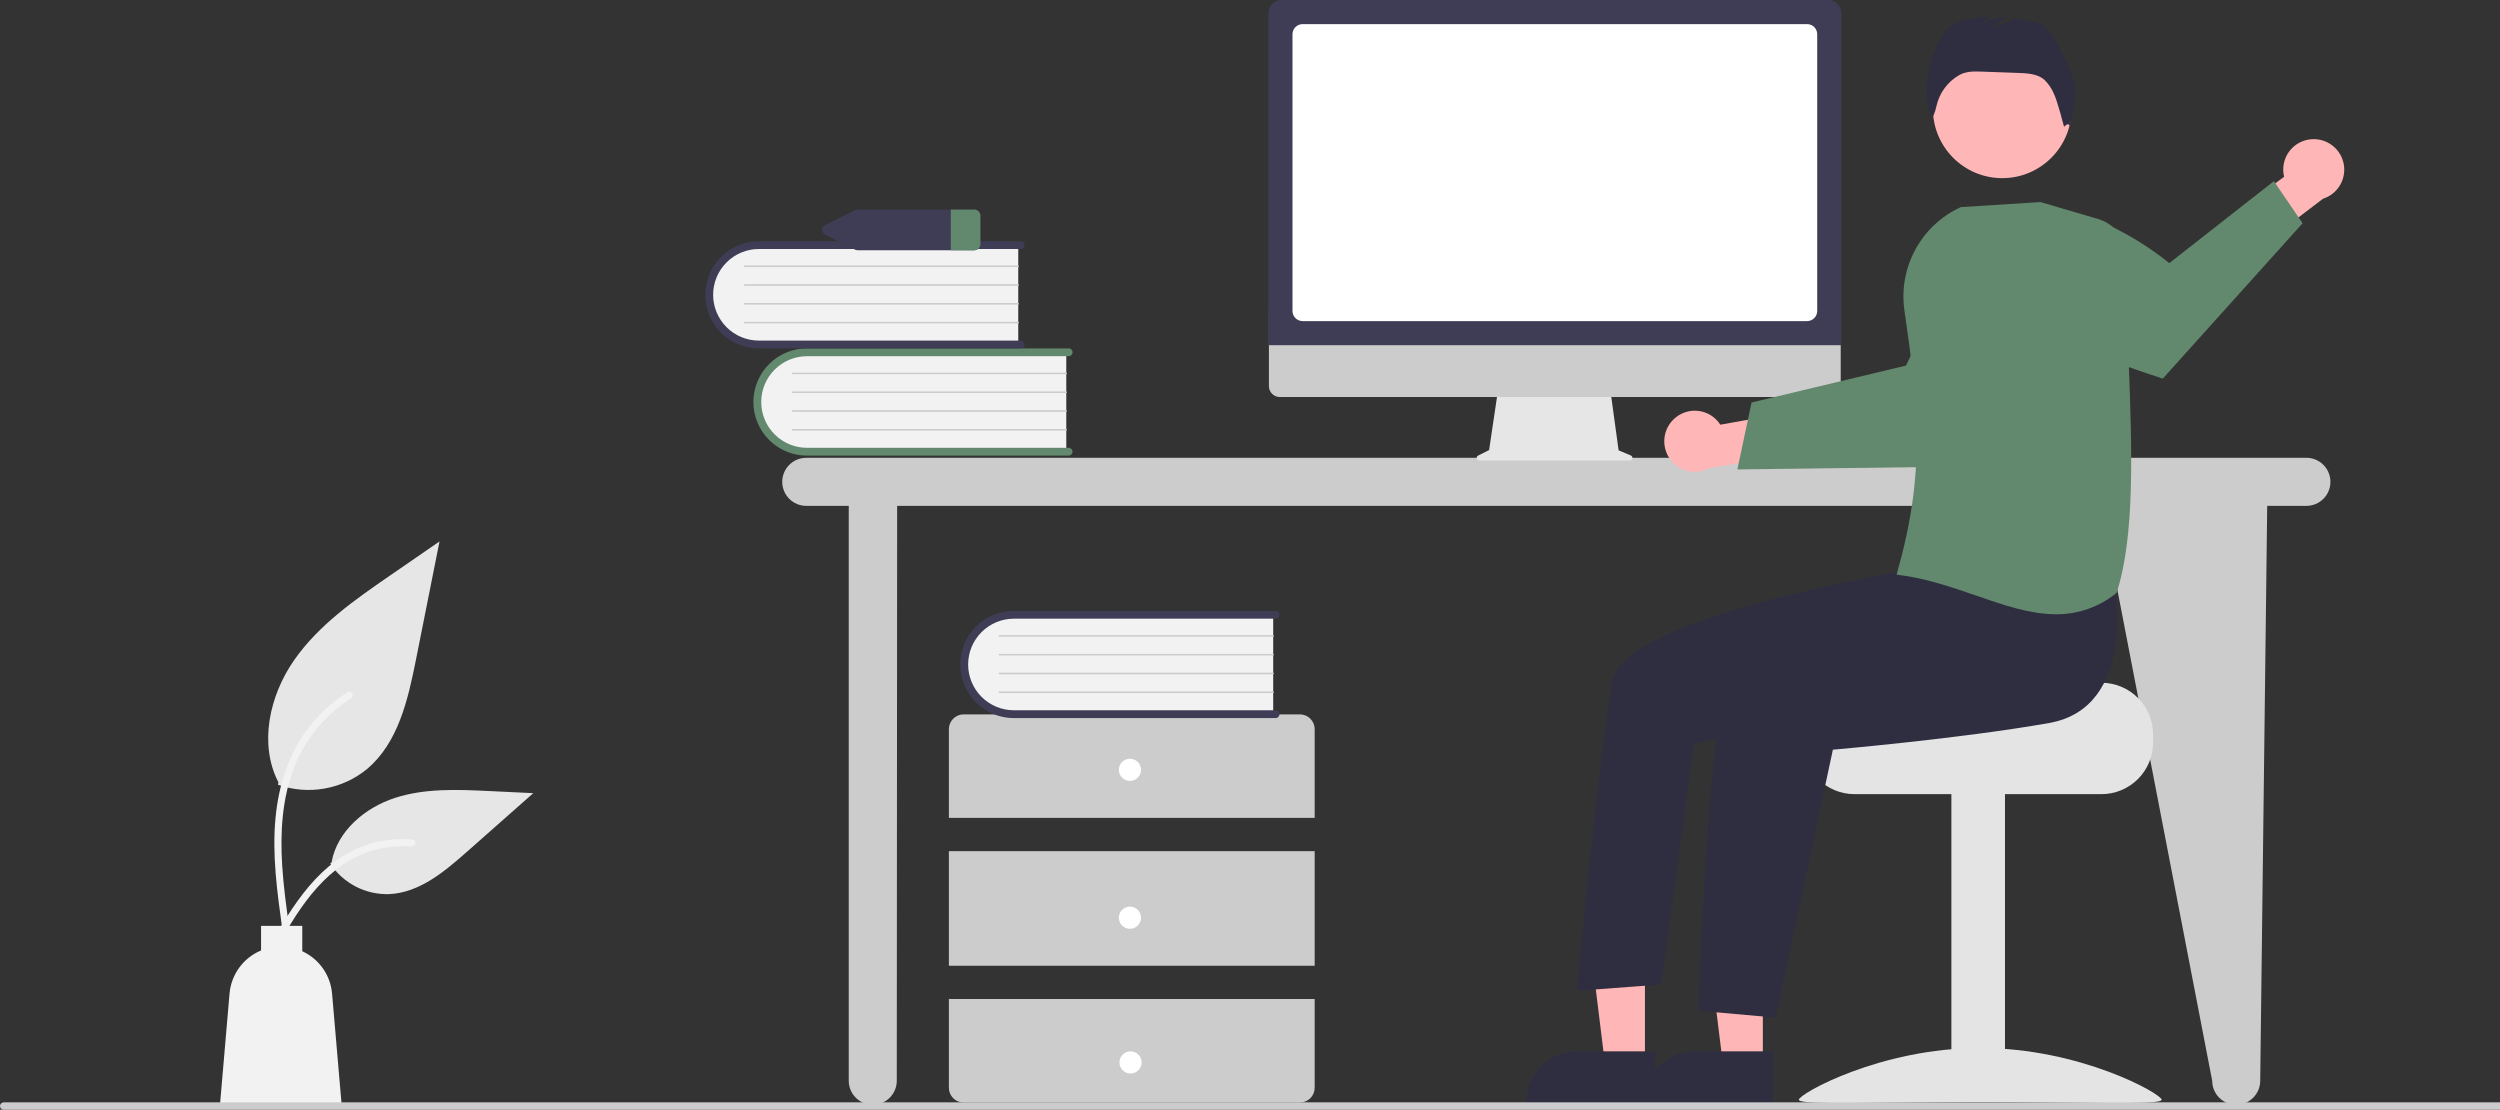 <svg width="615" height="273" viewBox="0 0 615 273" fill="none" xmlns="http://www.w3.org/2000/svg">
<rect x="0" y="0" width="615" height="273" fill="#333333" stroke="none"/>
<g clip-path="url(#clip0_8_63)">
<path d="M567.376 112.621H198.339C196.772 112.621 195.269 113.243 194.161 114.352C193.053 115.46 192.431 116.964 192.431 118.532C192.431 120.1 193.053 121.603 194.161 122.712C195.269 123.82 196.772 124.443 198.339 124.443H208.792V265.857C208.792 267.425 209.414 268.928 210.522 270.037C211.63 271.145 213.133 271.768 214.7 271.768C216.267 271.768 217.77 271.145 218.878 270.037C219.986 268.928 220.608 267.425 220.608 265.857L220.698 124.443H516.888L544.198 265.857C544.198 267.425 544.82 268.928 545.928 270.037C547.036 271.145 548.539 271.768 550.106 271.768C551.673 271.768 553.176 271.145 554.284 270.037C555.392 268.928 556.014 267.425 556.014 265.857L557.733 124.443H567.376C568.943 124.443 570.446 123.82 571.554 122.712C572.662 121.603 573.285 120.1 573.285 118.532C573.285 116.964 572.662 115.46 571.554 114.352C570.446 113.243 568.943 112.621 567.376 112.621Z" fill="#CCCCCC"/>
<path d="M262.307 86.281V111.313H199.623C197.98 111.371 196.342 111.103 194.802 110.527C193.263 109.951 191.852 109.077 190.65 107.955C189.447 106.834 188.478 105.486 187.797 103.989C187.115 102.493 186.735 100.876 186.678 99.233C186.621 97.589 186.888 95.95 187.463 94.41C188.039 92.869 188.913 91.458 190.034 90.255C191.155 89.052 192.502 88.082 193.998 87.4C195.494 86.719 197.11 86.338 198.752 86.281C199.042 86.271 199.333 86.271 199.623 86.281L262.307 86.281Z" fill="#F2F2F2"/>
<path d="M263.846 111.121C263.846 111.376 263.745 111.621 263.564 111.802C263.384 111.982 263.139 112.084 262.884 112.084H198.506C195.011 112.081 191.661 110.69 189.19 108.217C186.72 105.744 185.332 102.39 185.332 98.894C185.332 95.397 186.72 92.043 189.19 89.57C191.661 87.097 195.011 85.706 198.506 85.703H262.884C263.011 85.703 263.136 85.728 263.253 85.776C263.37 85.824 263.477 85.895 263.566 85.984C263.656 86.074 263.727 86.18 263.775 86.297C263.824 86.414 263.849 86.54 263.849 86.666C263.849 86.793 263.824 86.918 263.775 87.035C263.727 87.152 263.656 87.258 263.566 87.348C263.477 87.437 263.37 87.508 263.253 87.556C263.136 87.605 263.011 87.629 262.884 87.629H198.506C195.523 87.633 192.664 88.822 190.556 90.934C188.448 93.046 187.264 95.909 187.264 98.894C187.264 101.878 188.448 104.741 190.556 106.853C192.664 108.965 195.523 110.154 198.506 110.158H262.884C263.139 110.158 263.384 110.26 263.564 110.44C263.745 110.621 263.846 110.866 263.846 111.121Z" fill="#62896D"/>
<path d="M262.307 92.058H194.946C194.895 92.058 194.846 92.038 194.81 92.002C194.773 91.967 194.753 91.918 194.752 91.867C194.752 91.816 194.772 91.767 194.807 91.731C194.843 91.694 194.891 91.673 194.942 91.673H262.307C262.357 91.673 262.406 91.694 262.442 91.73C262.477 91.766 262.497 91.814 262.497 91.865C262.497 91.916 262.477 91.965 262.442 92.001C262.406 92.037 262.357 92.057 262.307 92.058Z" fill="#CCCCCC"/>
<path d="M262.307 96.679H194.946C194.895 96.679 194.846 96.659 194.81 96.624C194.773 96.588 194.753 96.539 194.752 96.488C194.752 96.437 194.772 96.388 194.807 96.352C194.843 96.316 194.891 96.295 194.942 96.294H262.307C262.357 96.295 262.406 96.315 262.442 96.351C262.477 96.387 262.497 96.436 262.497 96.487C262.497 96.537 262.477 96.586 262.442 96.622C262.406 96.658 262.357 96.679 262.307 96.679Z" fill="#CCCCCC"/>
<path d="M262.307 101.301H194.946C194.895 101.301 194.846 101.281 194.81 101.245C194.773 101.209 194.753 101.161 194.752 101.11C194.752 101.059 194.772 101.01 194.807 100.973C194.843 100.937 194.891 100.916 194.942 100.915H262.307C262.357 100.916 262.406 100.936 262.442 100.972C262.477 101.009 262.497 101.057 262.497 101.108C262.497 101.159 262.477 101.207 262.442 101.243C262.406 101.279 262.357 101.3 262.307 101.301Z" fill="#CCCCCC"/>
<path d="M262.307 105.922H194.946C194.895 105.922 194.846 105.902 194.81 105.866C194.773 105.831 194.753 105.782 194.752 105.731C194.752 105.68 194.772 105.631 194.807 105.595C194.843 105.558 194.891 105.537 194.942 105.537H262.307C262.357 105.537 262.406 105.558 262.442 105.594C262.477 105.63 262.497 105.679 262.497 105.729C262.497 105.78 262.477 105.829 262.442 105.865C262.406 105.901 262.357 105.921 262.307 105.922Z" fill="#CCCCCC"/>
<path d="M250.49 59.908V84.94H187.806C184.488 85.056 181.261 83.848 178.833 81.582C176.405 79.317 174.977 76.179 174.861 72.86C174.746 69.54 175.953 66.311 178.218 63.882C180.482 61.453 183.618 60.024 186.936 59.908C187.226 59.898 187.516 59.898 187.806 59.908H250.49Z" fill="#F2F2F2"/>
<path d="M252.03 84.748C252.03 85.003 251.928 85.248 251.748 85.428C251.568 85.609 251.323 85.71 251.068 85.711H186.69C183.193 85.711 179.84 84.321 177.368 81.847C174.895 79.374 173.506 76.019 173.506 72.52C173.506 69.022 174.895 65.667 177.368 63.194C179.84 60.72 183.193 59.33 186.69 59.33H251.068C251.194 59.33 251.319 59.355 251.436 59.404C251.553 59.452 251.659 59.523 251.748 59.612C251.837 59.702 251.908 59.808 251.957 59.925C252.005 60.042 252.03 60.167 252.03 60.293C252.03 60.42 252.005 60.545 251.957 60.662C251.908 60.778 251.837 60.885 251.748 60.974C251.659 61.063 251.553 61.134 251.436 61.183C251.319 61.231 251.194 61.256 251.068 61.256H186.69C183.704 61.256 180.84 62.443 178.729 64.555C176.617 66.668 175.431 69.533 175.431 72.52C175.431 75.508 176.617 78.373 178.729 80.486C180.84 82.598 183.704 83.785 186.69 83.785H251.068C251.323 83.785 251.568 83.887 251.748 84.067C251.928 84.248 252.03 84.493 252.03 84.748Z" fill="#3F3D56"/>
<path d="M250.49 65.685H183.129C183.078 65.685 183.029 65.665 182.993 65.629C182.957 65.594 182.936 65.545 182.936 65.494C182.935 65.443 182.955 65.394 182.991 65.358C183.026 65.321 183.075 65.3 183.126 65.3H250.49C250.541 65.3 250.589 65.321 250.625 65.357C250.661 65.393 250.681 65.442 250.681 65.492C250.681 65.543 250.661 65.592 250.625 65.628C250.589 65.664 250.541 65.684 250.49 65.685Z" fill="#CCCCCC"/>
<path d="M250.49 70.306H183.129C183.078 70.306 183.029 70.287 182.993 70.251C182.957 70.215 182.936 70.166 182.936 70.115C182.935 70.064 182.955 70.015 182.991 69.979C183.026 69.942 183.075 69.922 183.126 69.921H250.49C250.541 69.921 250.589 69.942 250.625 69.978C250.661 70.014 250.681 70.063 250.681 70.114C250.681 70.164 250.661 70.213 250.625 70.249C250.589 70.285 250.541 70.306 250.49 70.306Z" fill="#CCCCCC"/>
<path d="M250.49 74.927H183.129C183.078 74.928 183.029 74.908 182.993 74.872C182.957 74.836 182.936 74.788 182.936 74.737C182.935 74.686 182.955 74.637 182.991 74.6C183.026 74.564 183.075 74.543 183.126 74.542H250.49C250.541 74.543 250.589 74.563 250.625 74.599C250.661 74.635 250.681 74.684 250.681 74.735C250.681 74.786 250.661 74.834 250.625 74.87C250.589 74.906 250.541 74.927 250.49 74.927Z" fill="#CCCCCC"/>
<path d="M250.49 79.549H183.129C183.078 79.549 183.029 79.529 182.993 79.493C182.957 79.458 182.936 79.409 182.936 79.358C182.935 79.307 182.955 79.258 182.991 79.222C183.026 79.185 183.075 79.164 183.126 79.164H250.49C250.541 79.164 250.589 79.185 250.625 79.221C250.661 79.257 250.681 79.305 250.681 79.356C250.681 79.407 250.661 79.456 250.625 79.492C250.589 79.528 250.541 79.548 250.49 79.549Z" fill="#CCCCCC"/>
<path d="M323.411 201.199V179.373C323.411 178.408 323.028 177.483 322.346 176.801C321.664 176.119 320.739 175.736 319.775 175.736H237.06C236.095 175.736 235.171 176.119 234.489 176.801C233.807 177.483 233.424 178.408 233.424 179.373V201.199H323.411Z" fill="#CCCCCC"/>
<path d="M323.411 209.384H233.424V237.576H323.411V209.384Z" fill="#CCCCCC"/>
<path d="M233.424 245.761V267.587C233.424 268.551 233.807 269.477 234.489 270.159C235.171 270.841 236.095 271.224 237.06 271.224H319.775C320.739 271.224 321.664 270.841 322.346 270.159C323.028 269.477 323.411 268.551 323.411 267.587V245.761H233.424Z" fill="#CCCCCC"/>
<path d="M277.963 192.105C279.469 192.105 280.69 190.884 280.69 189.377C280.69 187.87 279.469 186.649 277.963 186.649C276.457 186.649 275.236 187.87 275.236 189.377C275.236 190.884 276.457 192.105 277.963 192.105Z" fill="white"/>
<path d="M277.963 228.482C279.469 228.482 280.69 227.26 280.69 225.753C280.69 224.247 279.469 223.025 277.963 223.025C276.457 223.025 275.236 224.247 275.236 225.753C275.236 227.26 276.457 228.482 277.963 228.482Z" fill="white"/>
<path d="M278.109 264.088C279.615 264.088 280.836 262.867 280.836 261.36C280.836 259.853 279.615 258.632 278.109 258.632C276.603 258.632 275.382 259.853 275.382 261.36C275.382 262.867 276.603 264.088 278.109 264.088Z" fill="white"/>
<path d="M313.208 150.85V175.882H250.525C247.208 175.995 243.983 174.786 241.557 172.521C239.131 170.256 237.703 167.119 237.588 163.801C237.472 160.483 238.678 157.255 240.941 154.827C243.203 152.398 246.337 150.967 249.653 150.85C249.944 150.84 250.234 150.84 250.525 150.85H313.208Z" fill="#F2F2F2"/>
<path d="M314.748 175.689C314.748 175.945 314.647 176.189 314.466 176.37C314.286 176.551 314.041 176.652 313.786 176.652H249.408C245.912 176.653 242.559 175.265 240.087 172.793C237.614 170.321 236.223 166.967 236.221 163.47C236.219 159.973 237.606 156.617 240.075 154.142C242.545 151.667 245.897 150.275 249.392 150.272H313.786C313.912 150.272 314.038 150.296 314.155 150.344C314.272 150.393 314.378 150.464 314.468 150.553C314.558 150.642 314.629 150.749 314.677 150.866C314.726 150.983 314.751 151.108 314.751 151.235C314.751 151.361 314.726 151.487 314.677 151.604C314.629 151.721 314.558 151.827 314.468 151.916C314.378 152.006 314.272 152.077 314.155 152.125C314.038 152.173 313.912 152.198 313.786 152.197H249.408C246.425 152.201 243.565 153.39 241.456 155.502C239.348 157.614 238.164 160.477 238.164 163.462C238.164 166.447 239.348 169.31 241.456 171.422C243.565 173.534 246.425 174.723 249.408 174.727H313.786C314.041 174.727 314.286 174.828 314.466 175.009C314.647 175.189 314.748 175.434 314.748 175.689Z" fill="#3F3D56"/>
<path d="M313.208 156.626H245.848C245.797 156.627 245.748 156.607 245.711 156.571C245.675 156.535 245.655 156.486 245.654 156.435C245.654 156.385 245.673 156.335 245.709 156.299C245.745 156.263 245.793 156.242 245.844 156.241H313.208C313.259 156.242 313.308 156.262 313.343 156.298C313.379 156.334 313.399 156.383 313.399 156.434C313.399 156.484 313.379 156.533 313.343 156.569C313.308 156.605 313.259 156.626 313.208 156.626H313.208Z" fill="#CCCCCC"/>
<path d="M313.208 161.248H245.848C245.797 161.248 245.748 161.228 245.711 161.192C245.675 161.156 245.655 161.108 245.654 161.057C245.654 161.006 245.673 160.957 245.709 160.92C245.745 160.884 245.793 160.863 245.844 160.863H313.208C313.259 160.863 313.308 160.884 313.343 160.92C313.379 160.956 313.399 161.004 313.399 161.055C313.399 161.106 313.379 161.155 313.343 161.191C313.308 161.227 313.259 161.247 313.208 161.248H313.208Z" fill="#CCCCCC"/>
<path d="M313.208 165.869H245.848C245.797 165.869 245.748 165.849 245.711 165.814C245.675 165.778 245.655 165.729 245.654 165.678C245.654 165.627 245.673 165.578 245.709 165.542C245.745 165.505 245.793 165.485 245.844 165.484H313.208C313.259 165.484 313.308 165.505 313.343 165.541C313.379 165.577 313.399 165.626 313.399 165.676C313.399 165.727 313.379 165.776 313.343 165.812C313.308 165.848 313.259 165.868 313.208 165.869H313.208Z" fill="#CCCCCC"/>
<path d="M313.208 170.49H245.848C245.797 170.491 245.748 170.471 245.711 170.435C245.675 170.399 245.655 170.35 245.654 170.3C245.654 170.249 245.673 170.2 245.709 170.163C245.745 170.127 245.793 170.106 245.844 170.105H313.208C313.259 170.106 313.308 170.126 313.343 170.162C313.379 170.198 313.399 170.247 313.399 170.298C313.399 170.348 313.379 170.397 313.343 170.433C313.308 170.469 313.259 170.49 313.208 170.49H313.208Z" fill="#CCCCCC"/>
<path d="M239.589 51.557H211.03C210.759 51.557 210.492 51.619 210.248 51.739L203.04 55.35C202.803 55.45 202.601 55.619 202.459 55.834C202.316 56.049 202.241 56.301 202.241 56.559C202.241 56.817 202.316 57.069 202.459 57.284C202.601 57.499 202.803 57.668 203.04 57.769L210.248 61.379C210.492 61.499 210.759 61.561 211.03 61.561H239.589C239.983 61.584 240.37 61.45 240.666 61.19C240.962 60.929 241.143 60.563 241.171 60.169V52.949C241.143 52.555 240.962 52.189 240.666 51.928C240.37 51.668 239.983 51.535 239.589 51.557Z" fill="#3F3D56"/>
<path d="M241.171 52.949V60.169C241.143 60.563 240.962 60.93 240.666 61.19C240.37 61.45 239.983 61.584 239.589 61.561H233.9V51.557H239.589C239.983 51.535 240.37 51.668 240.666 51.928C240.962 52.189 241.143 52.555 241.171 52.949Z" fill="#62896D"/>
<path d="M68.367 193.045C72.044 194.338 75.993 194.662 79.832 193.985C83.67 193.309 87.27 191.654 90.285 189.182C97.962 182.735 100.369 172.114 102.327 162.28C104.258 152.584 106.189 142.888 108.12 133.192L95.992 141.547C87.271 147.555 78.353 153.756 72.314 162.458C66.275 171.161 63.64 183.041 68.492 192.458" fill="#E6E6E6"/>
<path d="M69.403 228.262C68.176 219.316 66.914 210.256 67.775 201.215C68.54 193.185 70.988 185.342 75.973 178.912C78.619 175.505 81.838 172.586 85.487 170.286C86.438 169.685 87.314 171.194 86.367 171.792C80.054 175.784 75.171 181.678 72.422 188.626C69.386 196.351 68.899 204.773 69.422 212.98C69.738 217.943 70.409 222.874 71.084 227.798C71.138 228.021 71.104 228.255 70.991 228.454C70.878 228.654 70.694 228.802 70.476 228.871C70.253 228.931 70.015 228.9 69.814 228.786C69.614 228.672 69.466 228.484 69.403 228.262L69.403 228.262Z" fill="#F2F2F2"/>
<path d="M81.226 212.432C82.803 214.831 84.971 216.782 87.521 218.099C90.071 219.416 92.917 220.053 95.784 219.95C103.154 219.6 109.298 214.454 114.829 209.568L131.187 195.118L120.361 194.599C112.575 194.226 104.588 193.879 97.172 196.281C89.756 198.683 82.917 204.464 81.561 212.144" fill="#E6E6E6"/>
<path d="M65.934 233.404C71.843 222.945 78.695 211.321 90.94 207.606C94.345 206.576 97.915 206.207 101.458 206.519C102.574 206.615 102.296 208.338 101.181 208.241C95.242 207.748 89.314 209.317 84.396 212.684C79.664 215.907 75.979 220.388 72.86 225.14C70.95 228.05 69.238 231.084 67.527 234.114C66.98 235.083 65.381 234.384 65.934 233.404L65.934 233.404Z" fill="#F2F2F2"/>
<path d="M56.468 244.413C56.667 242.105 57.495 239.896 58.862 238.027C60.229 236.158 62.083 234.699 64.221 233.811V227.764H74.358V234.002C76.39 234.933 78.14 236.388 79.428 238.217C80.716 240.046 81.496 242.184 81.688 244.413L84.072 272.134H54.085L56.468 244.413Z" fill="#F2F2F2"/>
<path d="M401.19 112.052L398.175 110.782L396.106 95.658H368.56L366.317 110.72L363.62 112.07C363.491 112.134 363.387 112.241 363.326 112.371C363.265 112.502 363.249 112.65 363.283 112.79C363.316 112.931 363.395 113.056 363.509 113.146C363.622 113.235 363.762 113.284 363.906 113.284H400.942C401.09 113.284 401.233 113.233 401.347 113.139C401.462 113.045 401.54 112.915 401.57 112.77C401.599 112.625 401.577 112.474 401.508 112.343C401.439 112.213 401.327 112.11 401.19 112.052Z" fill="#E6E6E6"/>
<path d="M450.143 97.67H314.826C314.116 97.669 313.435 97.385 312.934 96.882C312.432 96.38 312.151 95.698 312.151 94.988V75.897H452.817V94.988C452.817 95.698 452.536 96.38 452.034 96.882C451.533 97.385 450.853 97.669 450.143 97.67Z" fill="#CCCCCC"/>
<path d="M452.959 84.92H312.027V3.233C312.028 2.376 312.369 1.554 312.975 0.948C313.581 0.342 314.402 0.001 315.259 0H449.727C450.584 0.001 451.405 0.342 452.011 0.948C452.617 1.554 452.958 2.376 452.959 3.233L452.959 84.92Z" fill="#3F3D56"/>
<path d="M444.542 78.991H320.444C319.784 78.99 319.151 78.728 318.684 78.26C318.216 77.793 317.954 77.159 317.953 76.498V8.422C317.954 7.761 318.216 7.127 318.684 6.66C319.151 6.192 319.784 5.929 320.444 5.929H444.542C445.202 5.929 445.835 6.192 446.303 6.66C446.77 7.127 447.032 7.761 447.033 8.422V76.498C447.032 77.159 446.77 77.793 446.303 78.26C445.835 78.728 445.202 78.99 444.542 78.991Z" fill="white"/>
<path d="M411.856 103.012C412.657 102.272 413.611 101.716 414.65 101.384C415.689 101.052 416.788 100.953 417.87 101.092C418.952 101.231 419.99 101.606 420.911 102.19C421.833 102.774 422.615 103.553 423.203 104.472L439.988 101.486L444.29 111.25L420.526 115.133C418.917 116.019 417.039 116.283 415.249 115.876C413.458 115.469 411.879 114.419 410.81 112.925C409.741 111.431 409.258 109.597 409.45 107.77C409.643 105.943 410.499 104.25 411.856 103.012Z" fill="#FFB6B6"/>
<path d="M427.397 115.478L444.896 115.26L447.112 115.23L482.715 114.781C482.715 114.781 492.383 105.553 500.802 96.051L499.622 87.512C498.471 79.132 494.316 71.456 487.93 65.912C475.872 73.972 468.88 89.928 468.88 89.928L446.805 95.211L444.596 95.739L430.88 99.018L427.397 115.478Z" fill="#62896D"/>
<path d="M516.978 167.963H484.313C484.313 169.363 448.607 170.5 448.607 170.5C447.819 171.093 447.101 171.774 446.467 172.529C444.561 174.804 443.519 177.679 443.525 180.647V182.676C443.526 186.04 444.862 189.265 447.24 191.644C449.617 194.022 452.841 195.359 456.203 195.36H516.978C520.34 195.357 523.563 194.02 525.939 191.642C528.316 189.264 529.653 186.039 529.656 182.676V180.647C529.651 177.284 528.314 174.061 525.938 171.683C523.561 169.305 520.339 167.967 516.978 167.963Z" fill="#E4E4E4"/>
<path d="M493.225 194.856H480.04V270.998H493.225V194.856Z" fill="#E4E4E4"/>
<path d="M442.514 270.534C442.514 271.96 462.493 271.086 487.139 271.086C511.785 271.086 531.765 271.96 531.765 270.534C531.765 269.109 511.785 257.806 487.139 257.806C462.493 257.806 442.514 269.109 442.514 270.534Z" fill="#E4E4E4"/>
<path d="M433.657 261.834L423.844 261.834L419.176 223.966L433.658 223.967L433.657 261.834Z" fill="#FFB6B6"/>
<path d="M436.159 271.351L404.519 271.35V270.949C404.52 267.682 405.817 264.548 408.127 262.237C410.436 259.926 413.568 258.628 416.834 258.628H416.835L436.16 258.629L436.159 271.351Z" fill="#2F2E41"/>
<path d="M404.655 261.834L394.842 261.834L390.174 223.966L404.656 223.967L404.655 261.834Z" fill="#FFB6B6"/>
<path d="M407.157 271.351L375.517 271.35V270.949C375.517 267.682 376.815 264.548 379.125 262.237C381.434 259.926 384.566 258.628 387.832 258.628H387.833L407.158 258.629L407.157 271.351Z" fill="#2F2E41"/>
<path d="M492.554 43.825C501.977 43.825 509.616 36.183 509.616 26.755C509.616 17.328 501.977 9.685 492.554 9.685C483.132 9.685 475.493 17.328 475.493 26.755C475.493 36.183 483.132 43.825 492.554 43.825Z" fill="#FFB6B6"/>
<path d="M520.168 143.713C520.168 143.713 525.893 173.999 504.111 177.856C482.33 181.712 450.888 184.423 450.888 184.423L436.769 250.332L417.799 248.638C417.799 248.638 420.322 169.298 426.526 163.09C432.73 156.883 471.943 138.297 471.943 138.297L520.168 143.713Z" fill="#2F2E41"/>
<path d="M477.628 131.019L468.101 140.581C468.101 140.581 399.317 151.666 396.664 167.561C392.658 191.558 387.926 243.742 387.926 243.742L408.606 242.19L416.716 182.871L449.805 175.341L487.451 154.814L477.628 131.019Z" fill="#2F2E41"/>
<path d="M508.972 16.566C507.288 13.387 505.148 7.05 501.749 5.875C499.861 5.249 497.91 4.833 495.931 4.635L490.153 6.859L493.297 4.412C492.685 4.375 492.073 4.345 491.462 4.322L487.563 5.822L489.558 4.27C485.923 4.233 482.171 4.611 479.355 6.825C476.954 8.712 474.576 15.861 474.191 18.891C473.78 21.79 473.924 24.741 474.615 27.586L475.602 28.525C475.948 27.733 476.207 26.906 476.377 26.058C476.731 24.475 477.411 22.982 478.373 21.676C479.335 20.37 480.559 19.278 481.966 18.471L482.02 18.441C483.676 17.509 485.685 17.552 487.584 17.62L496.603 17.945C498.773 18.023 501.109 18.16 502.801 19.522C503.876 20.526 504.721 21.752 505.279 23.114C506.119 24.811 507.762 31.213 507.762 31.213C507.762 31.213 508.691 30.005 509.137 30.904C509.851 28.557 510.285 26.134 510.43 23.685C510.573 21.226 510.07 18.771 508.972 16.566Z" fill="#2F2E41"/>
<path d="M568.646 34.252C567.557 34.323 566.498 34.633 565.542 35.159C564.586 35.684 563.757 36.413 563.114 37.294C562.47 38.175 562.027 39.186 561.816 40.257C561.605 41.328 561.632 42.432 561.893 43.491L548.173 53.617L552.29 63.459L571.465 48.888C573.214 48.33 574.698 47.149 575.636 45.569C576.574 43.99 576.9 42.121 576.553 40.317C576.205 38.513 575.208 36.899 573.751 35.781C572.294 34.663 570.477 34.119 568.646 34.252Z" fill="#FFB6B6"/>
<path d="M566.437 54.923L532.043 93.141C532.043 93.141 515.595 87.873 502.874 82.162L497.159 64.601C495.832 60.527 495.266 56.244 495.489 51.965C513.123 47.27 533.634 64.739 533.634 64.739L559.38 44.562L566.437 54.923Z" fill="#62896D"/>
<path d="M486.182 146.535C480.045 144.415 473.7 142.222 466.856 141.399L466.562 141.363L466.643 141.078C473.728 116.19 471.96 100.269 468.488 76.354C467.749 71.195 468.698 65.936 471.192 61.361C473.687 56.787 477.593 53.142 482.328 50.97L482.37 50.951L501.917 49.709L501.962 49.706L516.178 53.889C518.223 54.495 520.013 55.756 521.274 57.477C522.534 59.198 523.196 61.286 523.158 63.419C523.004 71.284 523.33 80.066 523.676 89.362C524.452 110.218 525.254 131.784 520.702 145.777L520.678 145.85L520.618 145.898C516.433 149.308 511.19 151.15 505.793 151.108C499.412 151.108 492.9 148.857 486.182 146.535Z" fill="#62896D"/>
<path d="M628.091 273H0.909C0.668 273 0.437 272.904 0.266 272.734C0.096 272.563 0 272.332 0 272.091C0 271.849 0.096 271.618 0.266 271.448C0.437 271.277 0.668 271.181 0.909 271.181H628.091C628.332 271.181 628.563 271.277 628.734 271.448C628.904 271.618 629 271.849 629 272.091C629 272.332 628.904 272.563 628.734 272.734C628.563 272.904 628.332 273 628.091 273Z" fill="#CCCCCC"/>
</g>
<defs>
<clipPath id="clip0_8_63">
<rect width="629" height="273" fill="white"/>
</clipPath>
</defs>
</svg>
